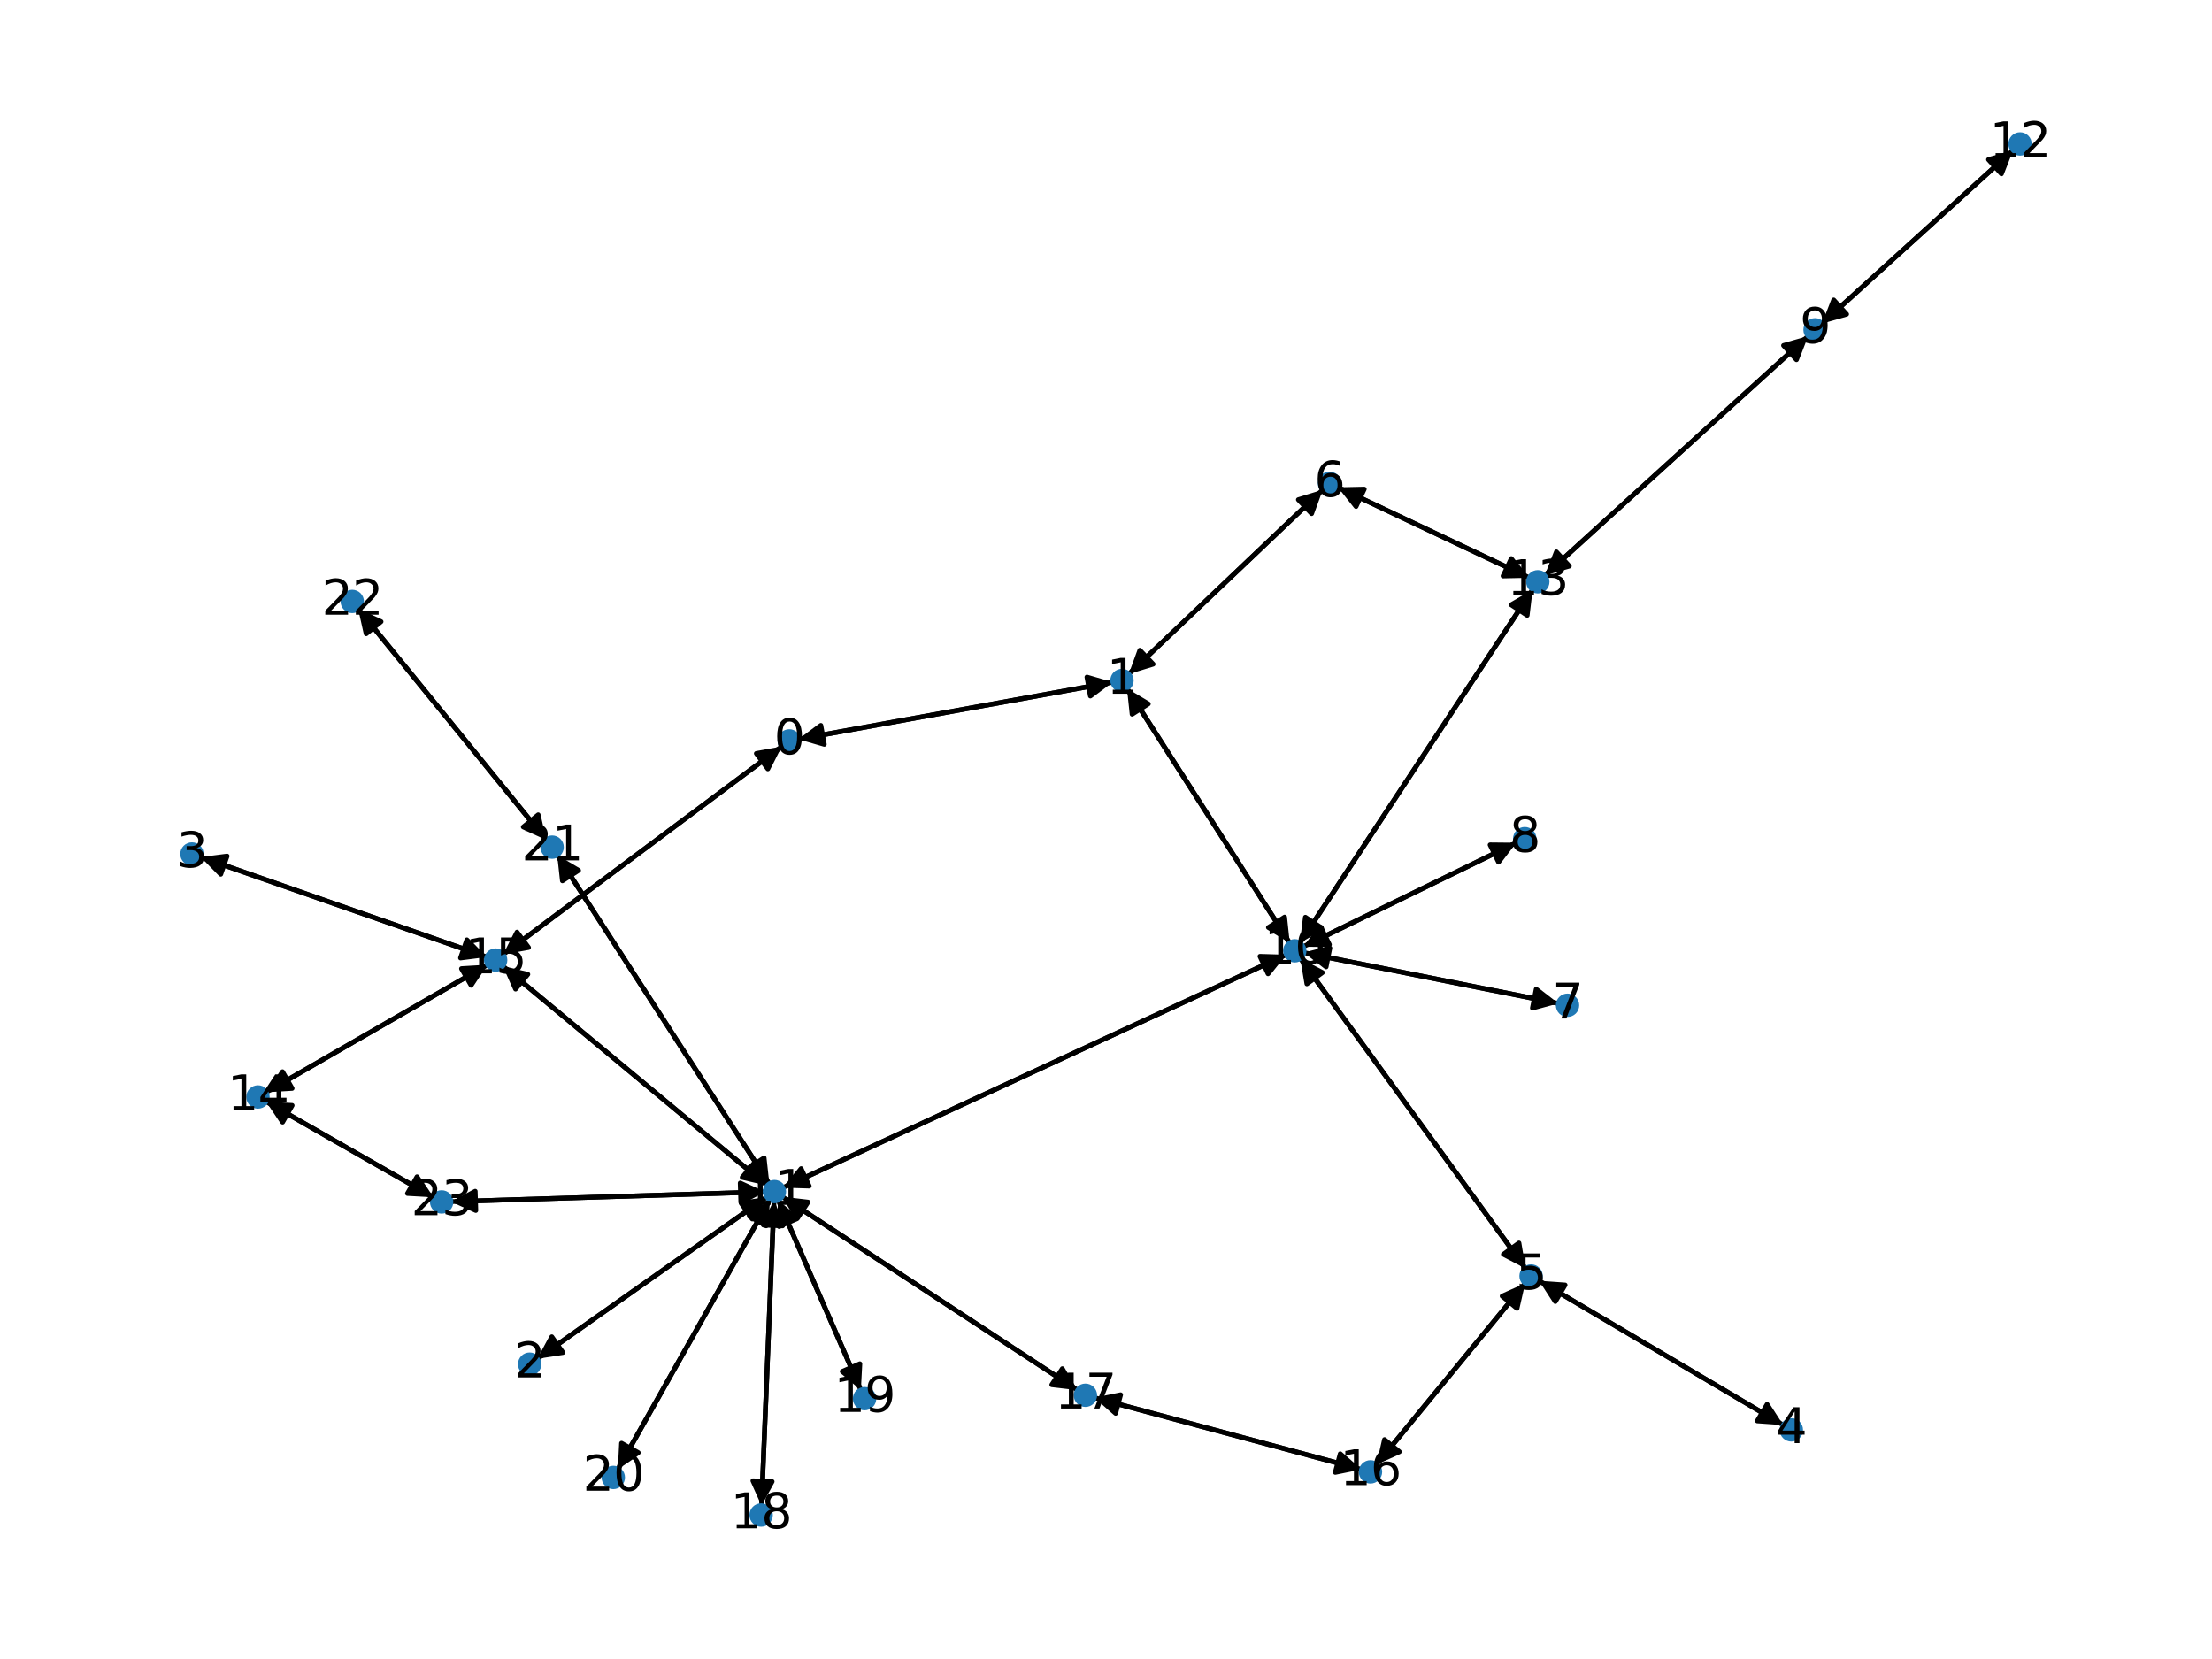 <?xml version="1.0" encoding="utf-8" standalone="no"?>
<!DOCTYPE svg PUBLIC "-//W3C//DTD SVG 1.1//EN"
  "http://www.w3.org/Graphics/SVG/1.1/DTD/svg11.dtd">
<svg xmlns:xlink="http://www.w3.org/1999/xlink" width="460.8pt" height="345.6pt" viewBox="0 0 460.8 345.6" xmlns="http://www.w3.org/2000/svg" version="1.1">
 <defs>
  <style type="text/css">*{stroke-linejoin: round; stroke-linecap: butt}</style>
 </defs>
 <g id="figure_1">
  <g id="patch_1">
   <path d="M 0 345.6 
L 460.8 345.6 
L 460.8 0 
L 0 0 
z
" style="fill: #ffffff"/>
  </g>
  <g id="axes_1">
   <g id="patch_2">
    <path d="M 166.321 154 
Q 199.071 148.054 230.722 142.308 
" clip-path="url(#pc2a3419844)" style="fill: none; stroke: #000000; stroke-linecap: round"/>
    <path d="M 226.429 141.055 
L 230.722 142.308 
L 227.144 144.99 
z
" clip-path="url(#pc2a3419844)" style="stroke: #000000; stroke-linecap: round"/>
   </g>
   <g id="patch_3">
    <path d="M 162.864 155.503 
Q 133.835 177.171 105.703 198.171 
" clip-path="url(#pc2a3419844)" style="fill: none; stroke: #000000; stroke-linecap: round"/>
    <path d="M 110.105 197.381 
L 105.703 198.171 
L 107.712 194.175 
z
" clip-path="url(#pc2a3419844)" style="stroke: #000000; stroke-linecap: round"/>
   </g>
   <g id="patch_4">
    <path d="M 231.819 142.109 
Q 199.068 148.055 167.418 153.801 
" clip-path="url(#pc2a3419844)" style="fill: none; stroke: #000000; stroke-linecap: round"/>
    <path d="M 171.711 155.054 
L 167.418 153.801 
L 170.996 151.118 
z
" clip-path="url(#pc2a3419844)" style="stroke: #000000; stroke-linecap: round"/>
   </g>
   <g id="patch_5">
    <path d="M 234.771 143.395 
Q 251.725 169.916 268.077 195.496 
" clip-path="url(#pc2a3419844)" style="fill: none; stroke: #000000; stroke-linecap: round"/>
    <path d="M 267.607 191.048 
L 268.077 195.496 
L 264.237 193.203 
z
" clip-path="url(#pc2a3419844)" style="stroke: #000000; stroke-linecap: round"/>
   </g>
   <g id="patch_6">
    <path d="M 235.134 140.426 
Q 255.348 121.222 274.751 102.788 
" clip-path="url(#pc2a3419844)" style="fill: none; stroke: #000000; stroke-linecap: round"/>
    <path d="M 270.474 104.093 
L 274.751 102.788 
L 273.229 106.993 
z
" clip-path="url(#pc2a3419844)" style="stroke: #000000; stroke-linecap: round"/>
   </g>
   <g id="patch_7">
    <path d="M 111.921 283.062 
Q 135.831 266.204 158.826 249.99 
" clip-path="url(#pc2a3419844)" style="fill: none; stroke: #000000; stroke-linecap: round"/>
    <path d="M 154.405 250.66 
L 158.826 249.99 
L 156.71 253.93 
z
" clip-path="url(#pc2a3419844)" style="stroke: #000000; stroke-linecap: round"/>
   </g>
   <g id="patch_8">
    <path d="M 41.813 178.545 
Q 71.62 188.953 100.372 198.993 
" clip-path="url(#pc2a3419844)" style="fill: none; stroke: #000000; stroke-linecap: round"/>
    <path d="M 97.255 195.786 
L 100.372 198.993 
L 95.936 199.562 
z
" clip-path="url(#pc2a3419844)" style="stroke: #000000; stroke-linecap: round"/>
   </g>
   <g id="patch_9">
    <path d="M 371.504 296.882 
Q 346.059 281.844 321.577 267.375 
" clip-path="url(#pc2a3419844)" style="fill: none; stroke: #000000; stroke-linecap: round"/>
    <path d="M 324.003 271.132 
L 321.577 267.375 
L 326.038 267.688 
z
" clip-path="url(#pc2a3419844)" style="stroke: #000000; stroke-linecap: round"/>
   </g>
   <g id="patch_10">
    <path d="M 320.614 266.806 
Q 346.059 281.844 370.541 296.313 
" clip-path="url(#pc2a3419844)" style="fill: none; stroke: #000000; stroke-linecap: round"/>
    <path d="M 368.115 292.556 
L 370.541 296.313 
L 366.08 295.999 
z
" clip-path="url(#pc2a3419844)" style="stroke: #000000; stroke-linecap: round"/>
   </g>
   <g id="patch_11">
    <path d="M 317.723 267.318 
Q 302.222 286.218 287.431 304.254 
" clip-path="url(#pc2a3419844)" style="fill: none; stroke: #000000; stroke-linecap: round"/>
    <path d="M 291.514 302.429 
L 287.431 304.254 
L 288.421 299.893 
z
" clip-path="url(#pc2a3419844)" style="stroke: #000000; stroke-linecap: round"/>
   </g>
   <g id="patch_12">
    <path d="M 317.813 264.257 
Q 294.335 231.945 271.515 200.537 
" clip-path="url(#pc2a3419844)" style="fill: none; stroke: #000000; stroke-linecap: round"/>
    <path d="M 272.248 204.949 
L 271.515 200.537 
L 275.484 202.598 
z
" clip-path="url(#pc2a3419844)" style="stroke: #000000; stroke-linecap: round"/>
   </g>
   <g id="patch_13">
    <path d="M 275.557 102.022 
Q 255.343 121.227 235.939 139.661 
" clip-path="url(#pc2a3419844)" style="fill: none; stroke: #000000; stroke-linecap: round"/>
    <path d="M 240.217 138.356 
L 235.939 139.661 
L 237.462 135.456 
z
" clip-path="url(#pc2a3419844)" style="stroke: #000000; stroke-linecap: round"/>
   </g>
   <g id="patch_14">
    <path d="M 278.714 101.513 
Q 298.656 110.938 317.587 119.885 
" clip-path="url(#pc2a3419844)" style="fill: none; stroke: #000000; stroke-linecap: round"/>
    <path d="M 314.825 116.368 
L 317.587 119.885 
L 313.116 119.984 
z
" clip-path="url(#pc2a3419844)" style="stroke: #000000; stroke-linecap: round"/>
   </g>
   <g id="patch_15">
    <path d="M 324.648 209.031 
Q 298.135 203.74 272.719 198.668 
" clip-path="url(#pc2a3419844)" style="fill: none; stroke: #000000; stroke-linecap: round"/>
    <path d="M 276.251 201.412 
L 272.719 198.668 
L 277.033 197.489 
z
" clip-path="url(#pc2a3419844)" style="stroke: #000000; stroke-linecap: round"/>
   </g>
   <g id="patch_16">
    <path d="M 315.892 175.555 
Q 293.676 186.388 272.466 196.731 
" clip-path="url(#pc2a3419844)" style="fill: none; stroke: #000000; stroke-linecap: round"/>
    <path d="M 276.938 196.776 
L 272.466 196.731 
L 275.184 193.181 
z
" clip-path="url(#pc2a3419844)" style="stroke: #000000; stroke-linecap: round"/>
   </g>
   <g id="patch_17">
    <path d="M 379.548 67.405 
Q 399.464 49.347 418.552 32.04 
" clip-path="url(#pc2a3419844)" style="fill: none; stroke: #000000; stroke-linecap: round"/>
    <path d="M 414.245 33.246 
L 418.552 32.04 
L 416.932 36.209 
z
" clip-path="url(#pc2a3419844)" style="stroke: #000000; stroke-linecap: round"/>
   </g>
   <g id="patch_18">
    <path d="M 376.677 70.011 
Q 349.23 94.949 322.61 119.136 
" clip-path="url(#pc2a3419844)" style="fill: none; stroke: #000000; stroke-linecap: round"/>
    <path d="M 326.915 117.926 
L 322.61 119.136 
L 324.225 114.966 
z
" clip-path="url(#pc2a3419844)" style="stroke: #000000; stroke-linecap: round"/>
   </g>
   <g id="patch_19">
    <path d="M 268.679 196.437 
Q 251.724 169.916 235.372 144.336 
" clip-path="url(#pc2a3419844)" style="fill: none; stroke: #000000; stroke-linecap: round"/>
    <path d="M 235.842 148.784 
L 235.372 144.336 
L 239.212 146.629 
z
" clip-path="url(#pc2a3419844)" style="stroke: #000000; stroke-linecap: round"/>
   </g>
   <g id="patch_20">
    <path d="M 270.859 199.635 
Q 294.337 231.947 317.157 263.354 
" clip-path="url(#pc2a3419844)" style="fill: none; stroke: #000000; stroke-linecap: round"/>
    <path d="M 316.424 258.942 
L 317.157 263.354 
L 313.188 261.294 
z
" clip-path="url(#pc2a3419844)" style="stroke: #000000; stroke-linecap: round"/>
   </g>
   <g id="patch_21">
    <path d="M 271.619 198.448 
Q 298.132 203.739 323.548 208.812 
" clip-path="url(#pc2a3419844)" style="fill: none; stroke: #000000; stroke-linecap: round"/>
    <path d="M 320.016 206.067 
L 323.548 208.812 
L 319.234 209.99 
z
" clip-path="url(#pc2a3419844)" style="stroke: #000000; stroke-linecap: round"/>
   </g>
   <g id="patch_22">
    <path d="M 271.462 197.221 
Q 293.678 186.388 314.888 176.044 
" clip-path="url(#pc2a3419844)" style="fill: none; stroke: #000000; stroke-linecap: round"/>
    <path d="M 310.416 176 
L 314.888 176.044 
L 312.17 179.595 
z
" clip-path="url(#pc2a3419844)" style="stroke: #000000; stroke-linecap: round"/>
   </g>
   <g id="patch_23">
    <path d="M 267.966 198.882 
Q 215.525 223.148 164.098 246.945 
" clip-path="url(#pc2a3419844)" style="fill: none; stroke: #000000; stroke-linecap: round"/>
    <path d="M 168.569 247.081 
L 164.098 246.945 
L 166.889 243.45 
z
" clip-path="url(#pc2a3419844)" style="stroke: #000000; stroke-linecap: round"/>
   </g>
   <g id="patch_24">
    <path d="M 270.787 196.453 
Q 295.034 159.631 318.667 123.744 
" clip-path="url(#pc2a3419844)" style="fill: none; stroke: #000000; stroke-linecap: round"/>
    <path d="M 314.797 125.984 
L 318.667 123.744 
L 318.138 128.184 
z
" clip-path="url(#pc2a3419844)" style="stroke: #000000; stroke-linecap: round"/>
   </g>
   <g id="patch_25">
    <path d="M 159.739 249.346 
Q 135.83 266.205 112.834 282.419 
" clip-path="url(#pc2a3419844)" style="fill: none; stroke: #000000; stroke-linecap: round"/>
    <path d="M 117.256 281.748 
L 112.834 282.419 
L 114.951 278.479 
z
" clip-path="url(#pc2a3419844)" style="stroke: #000000; stroke-linecap: round"/>
   </g>
   <g id="patch_26">
    <path d="M 163.08 247.417 
Q 215.521 223.15 266.947 199.354 
" clip-path="url(#pc2a3419844)" style="fill: none; stroke: #000000; stroke-linecap: round"/>
    <path d="M 262.477 199.218 
L 266.947 199.354 
L 264.157 202.849 
z
" clip-path="url(#pc2a3419844)" style="stroke: #000000; stroke-linecap: round"/>
   </g>
   <g id="patch_27">
    <path d="M 159.831 246.99 
Q 132.286 224.113 105.602 201.95 
" clip-path="url(#pc2a3419844)" style="fill: none; stroke: #000000; stroke-linecap: round"/>
    <path d="M 107.401 206.044 
L 105.602 201.95 
L 109.957 202.967 
z
" clip-path="url(#pc2a3419844)" style="stroke: #000000; stroke-linecap: round"/>
   </g>
   <g id="patch_28">
    <path d="M 162.94 249.289 
Q 193.714 269.443 223.552 288.985 
" clip-path="url(#pc2a3419844)" style="fill: none; stroke: #000000; stroke-linecap: round"/>
    <path d="M 221.302 285.121 
L 223.552 288.985 
L 219.11 288.467 
z
" clip-path="url(#pc2a3419844)" style="stroke: #000000; stroke-linecap: round"/>
   </g>
   <g id="patch_29">
    <path d="M 161.244 250.167 
Q 159.94 281.92 158.682 312.556 
" clip-path="url(#pc2a3419844)" style="fill: none; stroke: #000000; stroke-linecap: round"/>
    <path d="M 160.844 308.641 
L 158.682 312.556 
L 156.848 308.477 
z
" clip-path="url(#pc2a3419844)" style="stroke: #000000; stroke-linecap: round"/>
   </g>
   <g id="patch_30">
    <path d="M 162.097 250.007 
Q 170.715 269.798 178.886 288.565 
" clip-path="url(#pc2a3419844)" style="fill: none; stroke: #000000; stroke-linecap: round"/>
    <path d="M 179.123 284.099 
L 178.886 288.565 
L 175.456 285.696 
z
" clip-path="url(#pc2a3419844)" style="stroke: #000000; stroke-linecap: round"/>
   </g>
   <g id="patch_31">
    <path d="M 160.371 249.92 
Q 144.54 278.006 129.258 305.119 
" clip-path="url(#pc2a3419844)" style="fill: none; stroke: #000000; stroke-linecap: round"/>
    <path d="M 132.965 302.617 
L 129.258 305.119 
L 129.48 300.653 
z
" clip-path="url(#pc2a3419844)" style="stroke: #000000; stroke-linecap: round"/>
   </g>
   <g id="patch_32">
    <path d="M 160.273 246.603 
Q 138.17 212.354 116.673 179.044 
" clip-path="url(#pc2a3419844)" style="fill: none; stroke: #000000; stroke-linecap: round"/>
    <path d="M 117.161 183.49 
L 116.673 179.044 
L 120.522 181.321 
z
" clip-path="url(#pc2a3419844)" style="stroke: #000000; stroke-linecap: round"/>
   </g>
   <g id="patch_33">
    <path d="M 159.389 248.29 
Q 126.664 249.306 95.056 250.289 
" clip-path="url(#pc2a3419844)" style="fill: none; stroke: #000000; stroke-linecap: round"/>
    <path d="M 99.116 252.163 
L 95.056 250.289 
L 98.992 248.165 
z
" clip-path="url(#pc2a3419844)" style="stroke: #000000; stroke-linecap: round"/>
   </g>
   <g id="patch_34">
    <path d="M 419.377 31.292 
Q 399.461 49.35 380.374 66.657 
" clip-path="url(#pc2a3419844)" style="fill: none; stroke: #000000; stroke-linecap: round"/>
    <path d="M 384.68 65.451 
L 380.374 66.657 
L 381.994 62.488 
z
" clip-path="url(#pc2a3419844)" style="stroke: #000000; stroke-linecap: round"/>
   </g>
   <g id="patch_35">
    <path d="M 318.598 120.363 
Q 298.656 110.939 279.725 101.991 
" clip-path="url(#pc2a3419844)" style="fill: none; stroke: #000000; stroke-linecap: round"/>
    <path d="M 282.487 105.509 
L 279.725 101.991 
L 284.196 101.892 
z
" clip-path="url(#pc2a3419844)" style="stroke: #000000; stroke-linecap: round"/>
   </g>
   <g id="patch_36">
    <path d="M 321.783 119.887 
Q 349.231 94.948 375.851 70.761 
" clip-path="url(#pc2a3419844)" style="fill: none; stroke: #000000; stroke-linecap: round"/>
    <path d="M 371.546 71.971 
L 375.851 70.761 
L 374.236 74.931 
z
" clip-path="url(#pc2a3419844)" style="stroke: #000000; stroke-linecap: round"/>
   </g>
   <g id="patch_37">
    <path d="M 319.284 122.807 
Q 295.036 159.629 271.403 195.516 
" clip-path="url(#pc2a3419844)" style="fill: none; stroke: #000000; stroke-linecap: round"/>
    <path d="M 275.274 193.276 
L 271.403 195.516 
L 271.933 191.076 
z
" clip-path="url(#pc2a3419844)" style="stroke: #000000; stroke-linecap: round"/>
   </g>
   <g id="patch_38">
    <path d="M 55.416 227.552 
Q 78.495 214.259 100.606 201.524 
" clip-path="url(#pc2a3419844)" style="fill: none; stroke: #000000; stroke-linecap: round"/>
    <path d="M 96.142 201.788 
L 100.606 201.524 
L 98.138 205.254 
z
" clip-path="url(#pc2a3419844)" style="stroke: #000000; stroke-linecap: round"/>
   </g>
   <g id="patch_39">
    <path d="M 55.418 229.477 
Q 72.869 239.45 89.349 248.868 
" clip-path="url(#pc2a3419844)" style="fill: none; stroke: #000000; stroke-linecap: round"/>
    <path d="M 86.869 245.147 
L 89.349 248.868 
L 84.884 248.62 
z
" clip-path="url(#pc2a3419844)" style="stroke: #000000; stroke-linecap: round"/>
   </g>
   <g id="patch_40">
    <path d="M 104.803 198.843 
Q 133.831 177.174 161.963 156.175 
" clip-path="url(#pc2a3419844)" style="fill: none; stroke: #000000; stroke-linecap: round"/>
    <path d="M 157.561 156.965 
L 161.963 156.175 
L 159.954 160.17 
z
" clip-path="url(#pc2a3419844)" style="stroke: #000000; stroke-linecap: round"/>
   </g>
   <g id="patch_41">
    <path d="M 101.427 199.362 
Q 71.62 188.953 42.869 178.913 
" clip-path="url(#pc2a3419844)" style="fill: none; stroke: #000000; stroke-linecap: round"/>
    <path d="M 45.986 182.12 
L 42.869 178.913 
L 47.304 178.344 
z
" clip-path="url(#pc2a3419844)" style="stroke: #000000; stroke-linecap: round"/>
   </g>
   <g id="patch_42">
    <path d="M 104.746 201.239 
Q 132.29 224.116 158.975 246.279 
" clip-path="url(#pc2a3419844)" style="fill: none; stroke: #000000; stroke-linecap: round"/>
    <path d="M 157.175 242.185 
L 158.975 246.279 
L 154.62 245.262 
z
" clip-path="url(#pc2a3419844)" style="stroke: #000000; stroke-linecap: round"/>
   </g>
   <g id="patch_43">
    <path d="M 101.576 200.965 
Q 78.497 214.258 56.386 226.993 
" clip-path="url(#pc2a3419844)" style="fill: none; stroke: #000000; stroke-linecap: round"/>
    <path d="M 60.85 226.729 
L 56.386 226.993 
L 58.854 223.263 
z
" clip-path="url(#pc2a3419844)" style="stroke: #000000; stroke-linecap: round"/>
   </g>
   <g id="patch_44">
    <path d="M 286.72 305.121 
Q 302.22 286.221 317.011 268.185 
" clip-path="url(#pc2a3419844)" style="fill: none; stroke: #000000; stroke-linecap: round"/>
    <path d="M 312.928 270.01 
L 317.011 268.185 
L 316.021 272.547 
z
" clip-path="url(#pc2a3419844)" style="stroke: #000000; stroke-linecap: round"/>
   </g>
   <g id="patch_45">
    <path d="M 283.626 306.116 
Q 255.804 298.64 229.061 291.454 
" clip-path="url(#pc2a3419844)" style="fill: none; stroke: #000000; stroke-linecap: round"/>
    <path d="M 232.405 294.423 
L 229.061 291.454 
L 233.443 290.56 
z
" clip-path="url(#pc2a3419844)" style="stroke: #000000; stroke-linecap: round"/>
   </g>
   <g id="patch_46">
    <path d="M 224.493 289.602 
Q 193.72 269.447 163.882 249.905 
" clip-path="url(#pc2a3419844)" style="fill: none; stroke: #000000; stroke-linecap: round"/>
    <path d="M 166.132 253.77 
L 163.882 249.905 
L 168.324 250.424 
z
" clip-path="url(#pc2a3419844)" style="stroke: #000000; stroke-linecap: round"/>
   </g>
   <g id="patch_47">
    <path d="M 227.977 291.162 
Q 255.8 298.639 282.542 305.825 
" clip-path="url(#pc2a3419844)" style="fill: none; stroke: #000000; stroke-linecap: round"/>
    <path d="M 279.198 302.855 
L 282.542 305.825 
L 278.16 306.718 
z
" clip-path="url(#pc2a3419844)" style="stroke: #000000; stroke-linecap: round"/>
   </g>
   <g id="patch_48">
    <path d="M 158.636 313.673 
Q 159.94 281.92 161.198 251.284 
" clip-path="url(#pc2a3419844)" style="fill: none; stroke: #000000; stroke-linecap: round"/>
    <path d="M 159.035 255.198 
L 161.198 251.284 
L 163.032 255.363 
z
" clip-path="url(#pc2a3419844)" style="stroke: #000000; stroke-linecap: round"/>
   </g>
   <g id="patch_49">
    <path d="M 179.331 289.587 
Q 170.714 269.796 162.542 251.029 
" clip-path="url(#pc2a3419844)" style="fill: none; stroke: #000000; stroke-linecap: round"/>
    <path d="M 162.305 255.495 
L 162.542 251.029 
L 165.973 253.898 
z
" clip-path="url(#pc2a3419844)" style="stroke: #000000; stroke-linecap: round"/>
   </g>
   <g id="patch_50">
    <path d="M 128.712 306.088 
Q 144.543 278.001 159.825 250.888 
" clip-path="url(#pc2a3419844)" style="fill: none; stroke: #000000; stroke-linecap: round"/>
    <path d="M 156.118 253.391 
L 159.825 250.888 
L 159.603 255.355 
z
" clip-path="url(#pc2a3419844)" style="stroke: #000000; stroke-linecap: round"/>
   </g>
   <g id="patch_51">
    <path d="M 116.065 178.103 
Q 138.169 212.352 159.666 245.662 
" clip-path="url(#pc2a3419844)" style="fill: none; stroke: #000000; stroke-linecap: round"/>
    <path d="M 159.177 241.216 
L 159.666 245.662 
L 155.816 243.385 
z
" clip-path="url(#pc2a3419844)" style="stroke: #000000; stroke-linecap: round"/>
   </g>
   <g id="patch_52">
    <path d="M 113.793 174.974 
Q 94.196 150.882 75.305 127.658 
" clip-path="url(#pc2a3419844)" style="fill: none; stroke: #000000; stroke-linecap: round"/>
    <path d="M 76.278 132.023 
L 75.305 127.658 
L 79.381 129.499 
z
" clip-path="url(#pc2a3419844)" style="stroke: #000000; stroke-linecap: round"/>
   </g>
   <g id="patch_53">
    <path d="M 74.601 126.792 
Q 94.198 150.884 113.089 174.108 
" clip-path="url(#pc2a3419844)" style="fill: none; stroke: #000000; stroke-linecap: round"/>
    <path d="M 112.116 169.743 
L 113.089 174.108 
L 109.013 172.267 
z
" clip-path="url(#pc2a3419844)" style="stroke: #000000; stroke-linecap: round"/>
   </g>
   <g id="patch_54">
    <path d="M 93.935 250.323 
Q 126.66 249.307 158.268 248.324 
" clip-path="url(#pc2a3419844)" style="fill: none; stroke: #000000; stroke-linecap: round"/>
    <path d="M 154.208 246.45 
L 158.268 248.324 
L 154.332 250.448 
z
" clip-path="url(#pc2a3419844)" style="stroke: #000000; stroke-linecap: round"/>
   </g>
   <g id="patch_55">
    <path d="M 90.322 249.424 
Q 72.871 239.451 56.39 230.033 
" clip-path="url(#pc2a3419844)" style="fill: none; stroke: #000000; stroke-linecap: round"/>
    <path d="M 58.871 233.754 
L 56.39 230.033 
L 60.856 230.281 
z
" clip-path="url(#pc2a3419844)" style="stroke: #000000; stroke-linecap: round"/>
   </g>
   <g id="PathCollection_1">
    <defs>
     <path id="m7530177278" d="M 0 1.936 
C 0.514 1.936 1.006 1.732 1.369 1.369 
C 1.732 1.006 1.936 0.514 1.936 0 
C 1.936 -0.514 1.732 -1.006 1.369 -1.369 
C 1.006 -1.732 0.514 -1.936 0 -1.936 
C -0.514 -1.936 -1.006 -1.732 -1.369 -1.369 
C -1.732 -1.006 -1.936 -0.514 -1.936 0 
C -1.936 0.514 -1.732 1.006 -1.369 1.369 
C -1.006 1.732 -0.514 1.936 0 1.936 
z
" style="stroke: #1f78b4"/>
    </defs>
    <g clip-path="url(#pc2a3419844)">
     <use xlink:href="#m7530177278" x="164.413" y="154.346" style="fill: #1f78b4; stroke: #1f78b4"/>
     <use xlink:href="#m7530177278" x="233.727" y="141.762" style="fill: #1f78b4; stroke: #1f78b4"/>
     <use xlink:href="#m7530177278" x="110.337" y="284.179" style="fill: #1f78b4; stroke: #1f78b4"/>
     <use xlink:href="#m7530177278" x="39.987" y="177.907" style="fill: #1f78b4; stroke: #1f78b4"/>
     <use xlink:href="#m7530177278" x="373.169" y="297.866" style="fill: #1f78b4; stroke: #1f78b4"/>
     <use xlink:href="#m7530177278" x="318.95" y="265.822" style="fill: #1f78b4; stroke: #1f78b4"/>
     <use xlink:href="#m7530177278" x="276.963" y="100.686" style="fill: #1f78b4; stroke: #1f78b4"/>
     <use xlink:href="#m7530177278" x="326.545" y="209.41" style="fill: #1f78b4; stroke: #1f78b4"/>
     <use xlink:href="#m7530177278" x="317.632" y="174.707" style="fill: #1f78b4; stroke: #1f78b4"/>
     <use xlink:href="#m7530177278" x="378.112" y="68.707" style="fill: #1f78b4; stroke: #1f78b4"/>
     <use xlink:href="#m7530177278" x="269.722" y="198.069" style="fill: #1f78b4; stroke: #1f78b4"/>
     <use xlink:href="#m7530177278" x="161.323" y="248.23" style="fill: #1f78b4; stroke: #1f78b4"/>
     <use xlink:href="#m7530177278" x="420.813" y="29.99" style="fill: #1f78b4; stroke: #1f78b4"/>
     <use xlink:href="#m7530177278" x="320.349" y="121.191" style="fill: #1f78b4; stroke: #1f78b4"/>
     <use xlink:href="#m7530177278" x="53.738" y="228.518" style="fill: #1f78b4; stroke: #1f78b4"/>
     <use xlink:href="#m7530177278" x="103.254" y="199.999" style="fill: #1f78b4; stroke: #1f78b4"/>
     <use xlink:href="#m7530177278" x="285.493" y="306.617" style="fill: #1f78b4; stroke: #1f78b4"/>
     <use xlink:href="#m7530177278" x="226.111" y="290.661" style="fill: #1f78b4; stroke: #1f78b4"/>
     <use xlink:href="#m7530177278" x="158.557" y="315.61" style="fill: #1f78b4; stroke: #1f78b4"/>
     <use xlink:href="#m7530177278" x="180.105" y="291.365" style="fill: #1f78b4; stroke: #1f78b4"/>
     <use xlink:href="#m7530177278" x="127.76" y="307.778" style="fill: #1f78b4; stroke: #1f78b4"/>
     <use xlink:href="#m7530177278" x="115.015" y="176.476" style="fill: #1f78b4; stroke: #1f78b4"/>
     <use xlink:href="#m7530177278" x="73.379" y="125.29" style="fill: #1f78b4; stroke: #1f78b4"/>
     <use xlink:href="#m7530177278" x="92.002" y="250.384" style="fill: #1f78b4; stroke: #1f78b4"/>
    </g>
   </g>
   <g id="text_1">
    <g clip-path="url(#pc2a3419844)">
     <!-- 0 -->
     <g transform="translate(161.231 157.106) scale(0.1 -0.1)">
      <defs>
       <path id="DejaVuSans-30" d="M 2034 4250 
Q 1547 4250 1301 3770 
Q 1056 3291 1056 2328 
Q 1056 1369 1301 889 
Q 1547 409 2034 409 
Q 2525 409 2770 889 
Q 3016 1369 3016 2328 
Q 3016 3291 2770 3770 
Q 2525 4250 2034 4250 
z
M 2034 4750 
Q 2819 4750 3233 4129 
Q 3647 3509 3647 2328 
Q 3647 1150 3233 529 
Q 2819 -91 2034 -91 
Q 1250 -91 836 529 
Q 422 1150 422 2328 
Q 422 3509 836 4129 
Q 1250 4750 2034 4750 
z
" transform="scale(0.016)"/>
      </defs>
      <use xlink:href="#DejaVuSans-30"/>
     </g>
    </g>
   </g>
   <g id="text_2">
    <g clip-path="url(#pc2a3419844)">
     <!-- 1 -->
     <g transform="translate(230.546 144.522) scale(0.1 -0.1)">
      <defs>
       <path id="DejaVuSans-31" d="M 794 531 
L 1825 531 
L 1825 4091 
L 703 3866 
L 703 4441 
L 1819 4666 
L 2450 4666 
L 2450 531 
L 3481 531 
L 3481 0 
L 794 0 
L 794 531 
z
" transform="scale(0.016)"/>
      </defs>
      <use xlink:href="#DejaVuSans-31"/>
     </g>
    </g>
   </g>
   <g id="text_3">
    <g clip-path="url(#pc2a3419844)">
     <!-- 2 -->
     <g transform="translate(107.156 286.939) scale(0.1 -0.1)">
      <defs>
       <path id="DejaVuSans-32" d="M 1228 531 
L 3431 531 
L 3431 0 
L 469 0 
L 469 531 
Q 828 903 1448 1529 
Q 2069 2156 2228 2338 
Q 2531 2678 2651 2914 
Q 2772 3150 2772 3378 
Q 2772 3750 2511 3984 
Q 2250 4219 1831 4219 
Q 1534 4219 1204 4116 
Q 875 4013 500 3803 
L 500 4441 
Q 881 4594 1212 4672 
Q 1544 4750 1819 4750 
Q 2544 4750 2975 4387 
Q 3406 4025 3406 3419 
Q 3406 3131 3298 2873 
Q 3191 2616 2906 2266 
Q 2828 2175 2409 1742 
Q 1991 1309 1228 531 
z
" transform="scale(0.016)"/>
      </defs>
      <use xlink:href="#DejaVuSans-32"/>
     </g>
    </g>
   </g>
   <g id="text_4">
    <g clip-path="url(#pc2a3419844)">
     <!-- 3 -->
     <g transform="translate(36.806 180.666) scale(0.1 -0.1)">
      <defs>
       <path id="DejaVuSans-33" d="M 2597 2516 
Q 3050 2419 3304 2112 
Q 3559 1806 3559 1356 
Q 3559 666 3084 287 
Q 2609 -91 1734 -91 
Q 1441 -91 1130 -33 
Q 819 25 488 141 
L 488 750 
Q 750 597 1062 519 
Q 1375 441 1716 441 
Q 2309 441 2620 675 
Q 2931 909 2931 1356 
Q 2931 1769 2642 2001 
Q 2353 2234 1838 2234 
L 1294 2234 
L 1294 2753 
L 1863 2753 
Q 2328 2753 2575 2939 
Q 2822 3125 2822 3475 
Q 2822 3834 2567 4026 
Q 2313 4219 1838 4219 
Q 1578 4219 1281 4162 
Q 984 4106 628 3988 
L 628 4550 
Q 988 4650 1302 4700 
Q 1616 4750 1894 4750 
Q 2613 4750 3031 4423 
Q 3450 4097 3450 3541 
Q 3450 3153 3228 2886 
Q 3006 2619 2597 2516 
z
" transform="scale(0.016)"/>
      </defs>
      <use xlink:href="#DejaVuSans-33"/>
     </g>
    </g>
   </g>
   <g id="text_5">
    <g clip-path="url(#pc2a3419844)">
     <!-- 4 -->
     <g transform="translate(369.987 300.625) scale(0.1 -0.1)">
      <defs>
       <path id="DejaVuSans-34" d="M 2419 4116 
L 825 1625 
L 2419 1625 
L 2419 4116 
z
M 2253 4666 
L 3047 4666 
L 3047 1625 
L 3713 1625 
L 3713 1100 
L 3047 1100 
L 3047 0 
L 2419 0 
L 2419 1100 
L 313 1100 
L 313 1709 
L 2253 4666 
z
" transform="scale(0.016)"/>
      </defs>
      <use xlink:href="#DejaVuSans-34"/>
     </g>
    </g>
   </g>
   <g id="text_6">
    <g clip-path="url(#pc2a3419844)">
     <!-- 5 -->
     <g transform="translate(315.769 268.581) scale(0.1 -0.1)">
      <defs>
       <path id="DejaVuSans-35" d="M 691 4666 
L 3169 4666 
L 3169 4134 
L 1269 4134 
L 1269 2991 
Q 1406 3038 1543 3061 
Q 1681 3084 1819 3084 
Q 2600 3084 3056 2656 
Q 3513 2228 3513 1497 
Q 3513 744 3044 326 
Q 2575 -91 1722 -91 
Q 1428 -91 1123 -41 
Q 819 9 494 109 
L 494 744 
Q 775 591 1075 516 
Q 1375 441 1709 441 
Q 2250 441 2565 725 
Q 2881 1009 2881 1497 
Q 2881 1984 2565 2268 
Q 2250 2553 1709 2553 
Q 1456 2553 1204 2497 
Q 953 2441 691 2322 
L 691 4666 
z
" transform="scale(0.016)"/>
      </defs>
      <use xlink:href="#DejaVuSans-35"/>
     </g>
    </g>
   </g>
   <g id="text_7">
    <g clip-path="url(#pc2a3419844)">
     <!-- 6 -->
     <g transform="translate(273.782 103.446) scale(0.1 -0.1)">
      <defs>
       <path id="DejaVuSans-36" d="M 2113 2584 
Q 1688 2584 1439 2293 
Q 1191 2003 1191 1497 
Q 1191 994 1439 701 
Q 1688 409 2113 409 
Q 2538 409 2786 701 
Q 3034 994 3034 1497 
Q 3034 2003 2786 2293 
Q 2538 2584 2113 2584 
z
M 3366 4563 
L 3366 3988 
Q 3128 4100 2886 4159 
Q 2644 4219 2406 4219 
Q 1781 4219 1451 3797 
Q 1122 3375 1075 2522 
Q 1259 2794 1537 2939 
Q 1816 3084 2150 3084 
Q 2853 3084 3261 2657 
Q 3669 2231 3669 1497 
Q 3669 778 3244 343 
Q 2819 -91 2113 -91 
Q 1303 -91 875 529 
Q 447 1150 447 2328 
Q 447 3434 972 4092 
Q 1497 4750 2381 4750 
Q 2619 4750 2861 4703 
Q 3103 4656 3366 4563 
z
" transform="scale(0.016)"/>
      </defs>
      <use xlink:href="#DejaVuSans-36"/>
     </g>
    </g>
   </g>
   <g id="text_8">
    <g clip-path="url(#pc2a3419844)">
     <!-- 7 -->
     <g transform="translate(323.364 212.169) scale(0.1 -0.1)">
      <defs>
       <path id="DejaVuSans-37" d="M 525 4666 
L 3525 4666 
L 3525 4397 
L 1831 0 
L 1172 0 
L 2766 4134 
L 525 4134 
L 525 4666 
z
" transform="scale(0.016)"/>
      </defs>
      <use xlink:href="#DejaVuSans-37"/>
     </g>
    </g>
   </g>
   <g id="text_9">
    <g clip-path="url(#pc2a3419844)">
     <!-- 8 -->
     <g transform="translate(314.451 177.466) scale(0.1 -0.1)">
      <defs>
       <path id="DejaVuSans-38" d="M 2034 2216 
Q 1584 2216 1326 1975 
Q 1069 1734 1069 1313 
Q 1069 891 1326 650 
Q 1584 409 2034 409 
Q 2484 409 2743 651 
Q 3003 894 3003 1313 
Q 3003 1734 2745 1975 
Q 2488 2216 2034 2216 
z
M 1403 2484 
Q 997 2584 770 2862 
Q 544 3141 544 3541 
Q 544 4100 942 4425 
Q 1341 4750 2034 4750 
Q 2731 4750 3128 4425 
Q 3525 4100 3525 3541 
Q 3525 3141 3298 2862 
Q 3072 2584 2669 2484 
Q 3125 2378 3379 2068 
Q 3634 1759 3634 1313 
Q 3634 634 3220 271 
Q 2806 -91 2034 -91 
Q 1263 -91 848 271 
Q 434 634 434 1313 
Q 434 1759 690 2068 
Q 947 2378 1403 2484 
z
M 1172 3481 
Q 1172 3119 1398 2916 
Q 1625 2713 2034 2713 
Q 2441 2713 2670 2916 
Q 2900 3119 2900 3481 
Q 2900 3844 2670 4047 
Q 2441 4250 2034 4250 
Q 1625 4250 1398 4047 
Q 1172 3844 1172 3481 
z
" transform="scale(0.016)"/>
      </defs>
      <use xlink:href="#DejaVuSans-38"/>
     </g>
    </g>
   </g>
   <g id="text_10">
    <g clip-path="url(#pc2a3419844)">
     <!-- 9 -->
     <g transform="translate(374.931 71.466) scale(0.1 -0.1)">
      <defs>
       <path id="DejaVuSans-39" d="M 703 97 
L 703 672 
Q 941 559 1184 500 
Q 1428 441 1663 441 
Q 2288 441 2617 861 
Q 2947 1281 2994 2138 
Q 2813 1869 2534 1725 
Q 2256 1581 1919 1581 
Q 1219 1581 811 2004 
Q 403 2428 403 3163 
Q 403 3881 828 4315 
Q 1253 4750 1959 4750 
Q 2769 4750 3195 4129 
Q 3622 3509 3622 2328 
Q 3622 1225 3098 567 
Q 2575 -91 1691 -91 
Q 1453 -91 1209 -44 
Q 966 3 703 97 
z
M 1959 2075 
Q 2384 2075 2632 2365 
Q 2881 2656 2881 3163 
Q 2881 3666 2632 3958 
Q 2384 4250 1959 4250 
Q 1534 4250 1286 3958 
Q 1038 3666 1038 3163 
Q 1038 2656 1286 2365 
Q 1534 2075 1959 2075 
z
" transform="scale(0.016)"/>
      </defs>
      <use xlink:href="#DejaVuSans-39"/>
     </g>
    </g>
   </g>
   <g id="text_11">
    <g clip-path="url(#pc2a3419844)">
     <!-- 10 -->
     <g transform="translate(263.36 200.829) scale(0.1 -0.1)">
      <use xlink:href="#DejaVuSans-31"/>
      <use xlink:href="#DejaVuSans-30" x="63.623"/>
     </g>
    </g>
   </g>
   <g id="text_12">
    <g clip-path="url(#pc2a3419844)">
     <!-- 11 -->
     <g transform="translate(154.961 250.989) scale(0.1 -0.1)">
      <use xlink:href="#DejaVuSans-31"/>
      <use xlink:href="#DejaVuSans-31" x="63.623"/>
     </g>
    </g>
   </g>
   <g id="text_13">
    <g clip-path="url(#pc2a3419844)">
     <!-- 12 -->
     <g transform="translate(414.451 32.749) scale(0.1 -0.1)">
      <use xlink:href="#DejaVuSans-31"/>
      <use xlink:href="#DejaVuSans-32" x="63.623"/>
     </g>
    </g>
   </g>
   <g id="text_14">
    <g clip-path="url(#pc2a3419844)">
     <!-- 13 -->
     <g transform="translate(313.986 123.95) scale(0.1 -0.1)">
      <use xlink:href="#DejaVuSans-31"/>
      <use xlink:href="#DejaVuSans-33" x="63.623"/>
     </g>
    </g>
   </g>
   <g id="text_15">
    <g clip-path="url(#pc2a3419844)">
     <!-- 14 -->
     <g transform="translate(47.376 231.277) scale(0.1 -0.1)">
      <use xlink:href="#DejaVuSans-31"/>
      <use xlink:href="#DejaVuSans-34" x="63.623"/>
     </g>
    </g>
   </g>
   <g id="text_16">
    <g clip-path="url(#pc2a3419844)">
     <!-- 15 -->
     <g transform="translate(96.891 202.759) scale(0.1 -0.1)">
      <use xlink:href="#DejaVuSans-31"/>
      <use xlink:href="#DejaVuSans-35" x="63.623"/>
     </g>
    </g>
   </g>
   <g id="text_17">
    <g clip-path="url(#pc2a3419844)">
     <!-- 16 -->
     <g transform="translate(279.13 309.377) scale(0.1 -0.1)">
      <use xlink:href="#DejaVuSans-31"/>
      <use xlink:href="#DejaVuSans-36" x="63.623"/>
     </g>
    </g>
   </g>
   <g id="text_18">
    <g clip-path="url(#pc2a3419844)">
     <!-- 17 -->
     <g transform="translate(219.748 293.42) scale(0.1 -0.1)">
      <use xlink:href="#DejaVuSans-31"/>
      <use xlink:href="#DejaVuSans-37" x="63.623"/>
     </g>
    </g>
   </g>
   <g id="text_19">
    <g clip-path="url(#pc2a3419844)">
     <!-- 18 -->
     <g transform="translate(152.194 318.369) scale(0.1 -0.1)">
      <use xlink:href="#DejaVuSans-31"/>
      <use xlink:href="#DejaVuSans-38" x="63.623"/>
     </g>
    </g>
   </g>
   <g id="text_20">
    <g clip-path="url(#pc2a3419844)">
     <!-- 19 -->
     <g transform="translate(173.743 294.124) scale(0.1 -0.1)">
      <use xlink:href="#DejaVuSans-31"/>
      <use xlink:href="#DejaVuSans-39" x="63.623"/>
     </g>
    </g>
   </g>
   <g id="text_21">
    <g clip-path="url(#pc2a3419844)">
     <!-- 20 -->
     <g transform="translate(121.397 310.537) scale(0.1 -0.1)">
      <use xlink:href="#DejaVuSans-32"/>
      <use xlink:href="#DejaVuSans-30" x="63.623"/>
     </g>
    </g>
   </g>
   <g id="text_22">
    <g clip-path="url(#pc2a3419844)">
     <!-- 21 -->
     <g transform="translate(108.653 179.236) scale(0.1 -0.1)">
      <use xlink:href="#DejaVuSans-32"/>
      <use xlink:href="#DejaVuSans-31" x="63.623"/>
     </g>
    </g>
   </g>
   <g id="text_23">
    <g clip-path="url(#pc2a3419844)">
     <!-- 22 -->
     <g transform="translate(67.016 128.049) scale(0.1 -0.1)">
      <use xlink:href="#DejaVuSans-32"/>
      <use xlink:href="#DejaVuSans-32" x="63.623"/>
     </g>
    </g>
   </g>
   <g id="text_24">
    <g clip-path="url(#pc2a3419844)">
     <!-- 23 -->
     <g transform="translate(85.639 253.143) scale(0.1 -0.1)">
      <use xlink:href="#DejaVuSans-32"/>
      <use xlink:href="#DejaVuSans-33" x="63.623"/>
     </g>
    </g>
   </g>
  </g>
 </g>
 <defs>
  <clipPath id="pc2a3419844">
   <rect x="0" y="0" width="460.8" height="345.6"/>
  </clipPath>
 </defs>
</svg>
